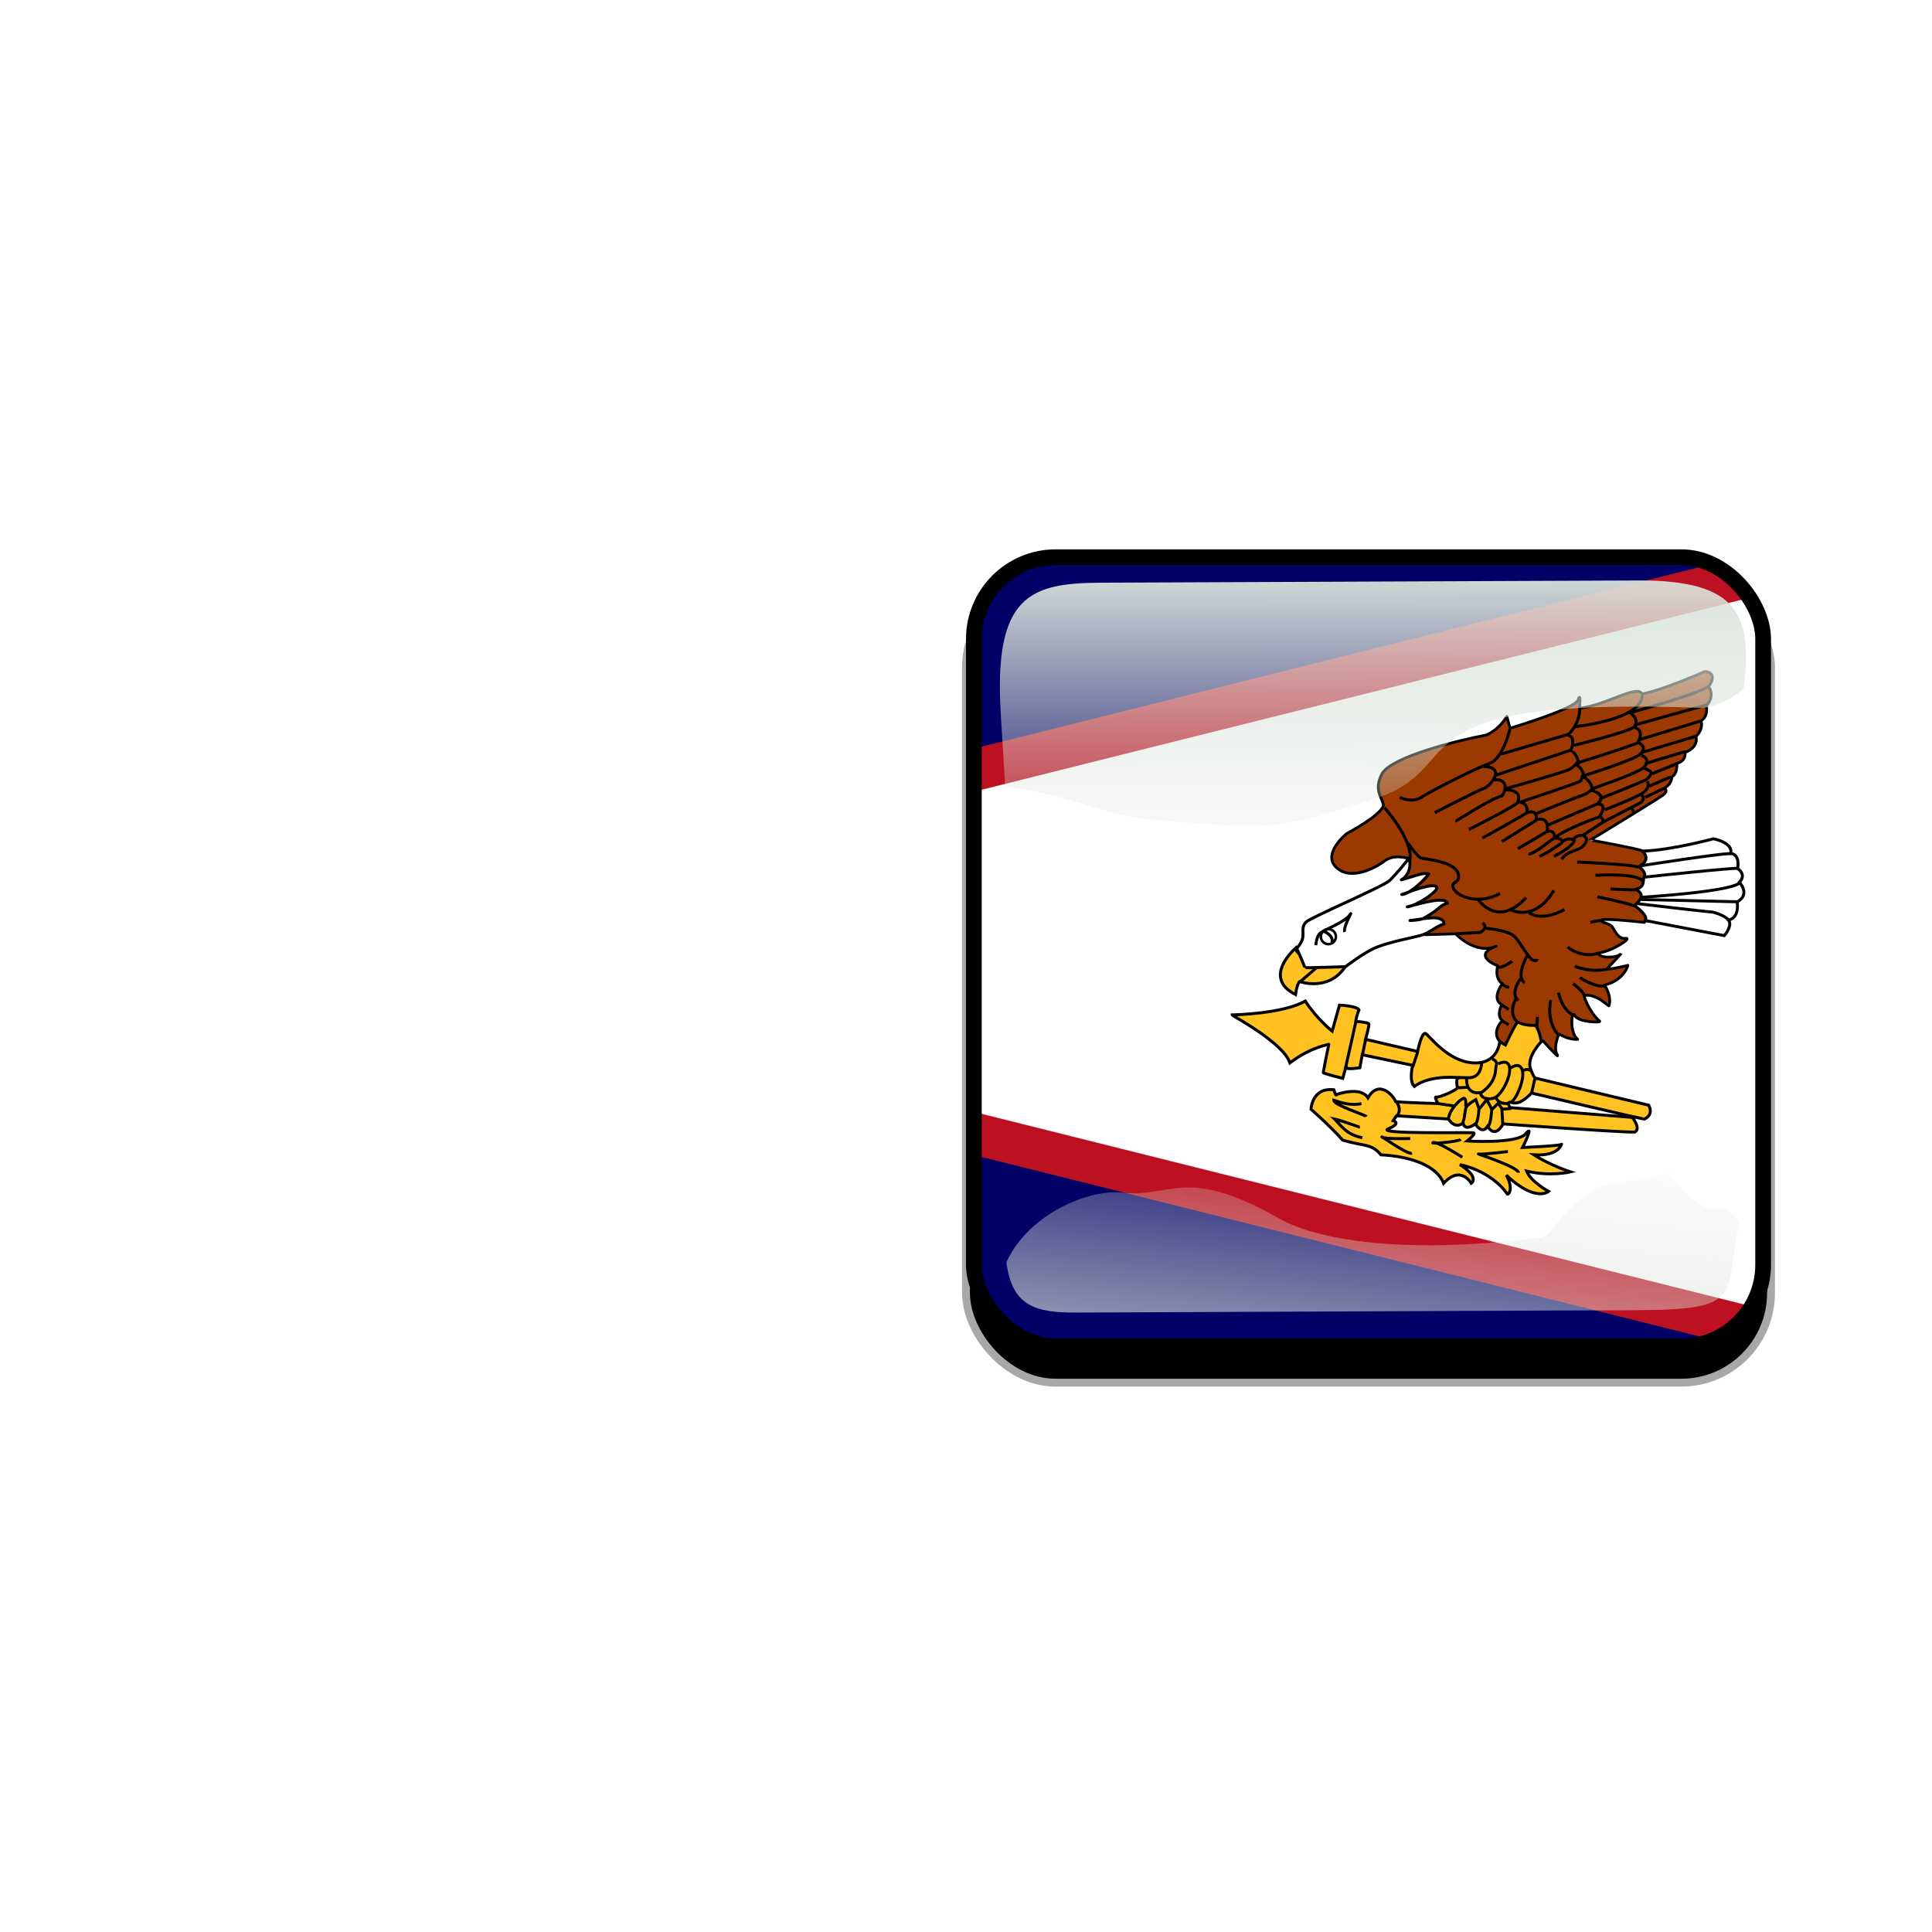 <svg:svg xmlns:dc="http://purl.org/dc/elements/1.1/" xmlns:ns1="http://sodipodi.sourceforge.net/DTD/sodipodi-0.dtd" xmlns:ns2="http://www.inkscape.org/namespaces/inkscape" xmlns:ns3="http://www.w3.org/1999/xlink" xmlns:ns5="http://creativecommons.org/ns#" xmlns:rdf="http://www.w3.org/1999/02/22-rdf-syntax-ns#" xmlns:svg="http://www.w3.org/2000/svg" height="1228.8" id="svg2" version="1.1" viewBox="-486.4 -221.4 1228.8 1228.8" width="1228.8" ns1:docname="template.svg" ns2:version="0.48.1 r9760">
  <svg:defs id="defs4">
    <svg:clipPath clipPathUnits="userSpaceOnUse" id="clipPathFlag">
      <svg:rect height="511" id="rect3918" ry="57" style="fill-opacity:0.67;fill:#000000" width="511" x=".5" y=".5" />
    </svg:clipPath>
    <svg:linearGradient id="linearGradient3852-0" ns2:collect="always">
      <svg:stop id="stop3854-6" offset="0" style="stop-color:#dbe3db" />
      <svg:stop id="stop3856-1" offset="1" style="stop-color:#dbe3db;stop-opacity:0" />
    </svg:linearGradient>
    <svg:linearGradient gradientTransform="matrix(1.157 0 0 1.317 -91.204 -253.99)" gradientUnits="userSpaceOnUse" id="linearGradient5122" x1="342.19" x2="358.08" y1="705.76" y2="523.41" ns2:collect="always" ns3:href="#linearGradient3852-0" />
    <svg:linearGradient gradientTransform="matrix(.953 0 0 .866 11.575 -4.502)" gradientUnits="userSpaceOnUse" id="linearGradient5125" x1="405.26" x2="405.75" y1="118.06" y2="360.92" ns2:collect="always" ns3:href="#linearGradient3852-0" />
    <svg:filter id="filter5740" ns2:collect="always">
      <svg:feGaussianBlur id="feGaussianBlur5742" stdDeviation="5.12" ns2:collect="always" />
    </svg:filter>
    <svg:clipPath clipPathUnits="userSpaceOnUse" id="clipPath5796">
      <svg:rect height="512" id="rect5798" ry="57" style="stroke:#00fa00;stroke-width:20;fill:none" width="512" x="0" y="0" ns2:label="#rect4203" />
    </svg:clipPath>
    <svg:filter id="filter5912" ns2:collect="always">
      <svg:feGaussianBlur id="feGaussianBlur5914" stdDeviation="17.92" ns2:collect="always" />
    </svg:filter>
  </svg:defs>
  <ns1:namedview bordercolor="#666666" borderopacity="1.0" id="base" pagecolor="#ffffff" showgrid="false" ns2:cx="191.61829" ns2:cy="384" ns2:document-units="px" ns2:pageopacity="0.0" ns2:pageshadow="2" ns2:window-height="723" ns2:window-maximized="1" ns2:window-width="1280" ns2:window-x="0" ns2:window-y="24" ns2:zoom="0.65494792" />
  <svg:g id="template-button" ns2:label="template-button">&gt;
  <svg:g id="00" transform="translate(90,90)" ns2:label="00"><svg:rect height="512" id="shadow" ry="57" style="filter:url(#filter5912);stroke:#a8a8a8;stroke-width:5;fill:#000000" width="512" x="38" y="56" ns2:label="#rect4203" /></svg:g>
  <svg:g clip-path="url(#clipPathFlag)" id="01" transform="translate(128,128)" ns2:label="01"><svg:rect height="512" id="mask" ry="57" style="fill:#0000ff" width="512" x="0" y="0" ns2:label="#rect4203" /><svg:g clip-path="url(#clipPath3440)" id="flag" transform="matrix(1.032 0 0 1.032 -512 -16.449)" ns2:label="#g3336"><svg:rect height="496.06" id="rect877" style="stroke-width:1pt;fill:#000066" width="992.13" x="0" y="15.937" /><svg:path d="m-0 263.97 992.13 248.03v-496.06l-992.13 248.03z" id="path1241" style="fill-rule:evenodd;stroke-width:1pt;fill:#bd1021" ns1:nodetypes="cccc" ns2:connector-curvature="0" /><svg:path d="m992.13 42.512v442.91l-885.83-221.46 885.83-221.46z" id="path1244" style="fill-rule:evenodd;stroke-width:1pt;fill:#ffffff" ns1:nodetypes="cccc" ns2:connector-curvature="0" /><svg:g id="g1279" transform="matrix(1.365 0 0 1.365 645.58 82.001)"><svg:path d="m131.81 174.07s-4.538-3.713 0.825-9.695c-2.888-2.475-0.206-7.219-0.206-7.219s-4.951-1.857 0.206-9.489c-3.713-2.475-2.063-8.045-2.063-8.045s-12.17-4.538-0.618-8.869c-9.489 4.125-18.359-5.57-18.359-5.57l-13.82 0.413c-2.344-11.48-20.565-1.51-7.019-34.443-3.507-0.619-7.426-1.65-11.345 1.238-3.92 2.887-15.058 9.075-21.659 2.887s4.331-15.058 4.538-15.264c0.206-0.206 14.645-7.632 16.708-12.582-0.206-3.714-4.744-6.601-0.619-14.646 4.744-7.632 33.826-14.852 47.036-17.327 6.394-2.888 9.282-8.457 9.282-8.457l1.444 5.363s29.291-8.664 30.735-12.789 0.619 3.713 0.619 3.713c11.551-1.031 26.196-10.932 28.259-6.394 9.695-1.856 28.26-10.107 28.26-10.107s6.394-0.206 1.856 6.807c2.888 4.538-0.825 8.457-1.031 8.457-0.207 0 1.237 4.538-2.476 7.013 1.239 3.919-2.269 7.013-2.269 7.013s1.651 4.744-4.95 7.22c0.619 4.125-3.713 4.951-3.713 4.951s0.619 4.332-2.269 6.188c0 3.3-3.3 4.951-3.3 4.951s2.062 1.238-0.826 3.3c-2.887 2.063-32.797 20.421-32.797 20.215 0-0.206 21.865 3.919 23.309 4.744s17.946 11.758 17.946 11.758l-16.709 20.627s-18.564-2.062-19.389-1.031 3.919 1.444 4.95 3.094c1.032 1.65 2.682 5.57 5.982 5.157 3.301-0.413-6.188 5.982-12.376 6.601 0 2.269 7.838 2.475 9.901 0.619 2.063-1.857-4.951 5.363-5.776 6.394s9.283-1.444 9.283-1.444-1.651 6.807-10.52 8.87c3.506 5.776 2.062 9.489 1.856 9.489s-5.776-5.776-11.139-4.745c1.444 5.57 5.776 10.726 7.014 11.552 1.237 0.825-9.695 0.618-11.139-2.476s-2.682 7.426 1.237 10.727c-4.537 0.206-8.457-2.476-8.457-2.476s-2.681 6.188-0.825 9.283c1.857 3.094-6.394-6.189-6.394-6.189l-15.677 6.601-3.507-5.982z" id="path1211" style="stroke-linejoin:round;fill-rule:evenodd;stroke:#000000;stroke-width:1.25;fill:#9c3900" ns1:nodetypes="cccccccccccccccccccccccccccccccccccccccccccccccccccc" ns2:connector-curvature="0" /><svg:path d="m10.652 161.79c0.367 0 22.774-0.368 33.06-6.245 5.143 8.081 12.122 13.591 12.122 13.591l3.306-11.754s8.081 0.367 8.816 2.204c-1.102 2.203-1.469 5.142-1.469 5.142s5.51 0.368 5.877 1.102c0.367 0.735-1.469 6.979-1.469 6.979l23.509 5.51s1.837-9.183 3.673-8.081c1.837 1.102 9.918 12.489 21.305 13.224s12.122-9.551 12.122-9.551l2.571 1.47s4.775-10.285 5.51-10.285 1.837 1.469 8.081 1.469c1.837 2.204 2.572 7.346 2.572 7.346s-6.98 6.98-4.776 12.49 2.572 4.04 2.572 4.04l50.691 12.122s2.572 4.041-1.836 6.245c0 0.367-51.059-11.755-51.059-11.755s-4.776 5.51-8.449 4.408-1.102 2.204-1.102 2.204l55.099 4.408s4.041 5.143 1.102 6.612c-3.673 0.367-59.507-3.673-59.507-3.673s-3.306 6.979-6.979 1.102c-2.571 4.04-5.51-1.102-5.51-1.102s-4.775 3.673-5.51-0.368c-4.041 2.939-6.612-1.836-6.612-1.836l-23.509-1.47-1.469 2.204s4.041 1.102-2.204 3.674c-6.245 2.571 37.467 1.469 38.569 1.836 1.102 0.368-2.938 3.674-2.938 3.674s22.407 1.469 26.447-3.306c4.041-4.776-1.469 6.244-1.469 6.244s17.632-0.734 17.632-1.469-0.368 5.51-12.489 4.775c7.346 4.776 16.529 7.714 16.529 7.714s-9.183 2.204-19.835-0.367c1.836 4.775 9.918 9.183 9.918 9.183s-5.878 5.143-19.102-7.347c3.674 6.612 0.735 9.184 0.368 8.449-0.368-0.735-6.612-9.918-21.305-13.224 9.183 5.877 5.142 8.449 5.142 8.449s-4.775-8.449-12.489 0c-2.939-7.714-14.326-12.122-28.284-12.857-4.408-5.142-6.979-3.673-17.264-6.612-5.877-6.611-14.326-13.958-14.326-13.958s0.367-9.918 10.285-8.816c1.102 3.306 1.102 2.204 1.102 2.204s11.02-4.041 14.326 1.469c4.775-8.449 11.387-1.263 12.489 1.675 3.165 0.464 19.101 0.896 19.101 0.896s-1.837-3.306-0.735-2.938c1.102 0.367 9.918-3.306 9.551-4.408-0.368-1.102-0.735-4.775 0.734-4.408 1.47 0.367-12.489-1.837-20.203 4.041-2.571-2.572-0.735-9.551-0.735-9.551l-22.774-4.775-1.102 5.877s-6.612 1.102-6.245-0.367c0.367-1.47-1.469 5.142-1.469 5.142s-8.816-2.204-8.816-2.571 2.571-13.224 2.571-12.857c0 0.368-7.347 0.735-17.632 8.449-2.939-9.183-26.08-21.305-26.08-21.672z" id="path1173" style="fill-rule:evenodd;stroke:#000000;stroke-width:1pt;fill:#ffc221" ns1:nodetypes="cccccccccccccccccccccccccccccccccccccccccccccccccccccccccccccccccccc" ns2:connector-curvature="0" /><svg:path d="m66.487 165.1-4.775 21.305" id="path1174" style="stroke:#000000;stroke-width:1pt;fill:none" ns2:connector-curvature="0" /><svg:path d="m70.894 173.18-1.469 6.979" id="path1175" style="stroke:#000000;stroke-width:1pt;fill:none" ns2:connector-curvature="0" /><svg:path d="m94.404 178.69-2.204 6.612" id="path1176" style="stroke:#000000;stroke-width:1pt;fill:none" ns2:connector-curvature="0" /><svg:path d="m135.18 223.5c-0.367 0-11.754 1.469-13.224 1.102-1.469-0.367 17.999 5.877 17.999 8.448" id="path1177" style="stroke:#000000;stroke-width:1pt;fill:none" ns2:connector-curvature="0" /><svg:path d="m114.61 226.08s-11.388-7.346-13.224-6.612c-1.837 0.735 11.387-0.367 12.489-1.469" id="path1179" style="stroke:#000000;stroke-width:1pt;fill:none" ns2:connector-curvature="0" /><svg:path d="m91.098 217.63s-11.754 0.367-12.856-0.735 11.387 8.081 13.591 7.347" id="path1180" style="stroke:#000000;stroke-width:1pt;fill:none" ns2:connector-curvature="0" /><svg:path d="m68.323 212.48c-0.367 0-8.081-2.938-11.387-3.674 2.939 2.939 5.143 6.98 12.489 8.449" id="path1181" style="stroke:#000000;stroke-width:1pt;fill:none" ns1:nodetypes="ccc" ns2:connector-curvature="0" /><svg:path d="m71.262 207.71c-0.367-0.735-14.693-5.143-14.693-7.347 3.306 1.102 8.081 2.571 12.489 1.469" id="path1182" style="stroke:#000000;stroke-width:1pt;fill:none" ns1:nodetypes="ccc" ns2:connector-curvature="0" /><svg:path d="m147.3 190.81-1.469 6.611" id="path1183" style="stroke:#000000;stroke-width:1pt;fill:none" ns2:connector-curvature="0" /><svg:path d="m39.304 131.67s-15.428 13.223 0 20.937c0.735-5.143 1.837-5.877 1.837-5.877s12.856 4.775 20.57-6.612c-3.306-4.775-9.183-2.938-9.183-2.938s-12.122-0.001-13.224-5.51z" id="path1184" style="fill-rule:evenodd;stroke:#000000;stroke-width:1pt;fill:#ffc221" ns1:nodetypes="cccccc" ns2:connector-curvature="0" /><svg:path d="m52.161 137.55-10.652 9.183" id="path1185" style="stroke:#000000;stroke-width:1pt;fill:none" ns2:connector-curvature="0" /><svg:path d="m84.969 201.33s2.455 2.707 0.251 6.013" id="path1186" style="stroke:#000000;stroke-width:1pt;fill:none" ns1:nodetypes="cc" ns2:connector-curvature="0" /><svg:path d="m136.65 204.04-4.04 0.368" id="path1187" style="stroke:#000000;stroke-width:1pt;fill:none" ns2:connector-curvature="0" /><svg:path d="m103.59 201.83 7.346 1.102" id="path1188" style="stroke:#000000;stroke-width:1pt;fill:none" ns2:connector-curvature="0" /><svg:path d="m123.35 182.94s0.206 7.426-5.982 7.22c-6.188-0.207-4.126 0.206-4.126 0.206" id="path1189" style="stroke:#000000;stroke-width:1pt;fill:none" ns2:connector-curvature="0" /><svg:path d="m128.1 181.7s2.475 0.825 1.857 2.682c-0.619 1.856 0.618 7.219-6.601 12.376-7.633 1.65-6.807-6.394-6.807-6.394" id="path1190" style="stroke:#000000;stroke-width:1pt;fill:none" ns1:nodetypes="cccc" ns2:connector-curvature="0" /><svg:path d="m130.78 183.97s4.538-2.681 5.157 1.651c0.618 4.331-3.713 12.376-6.807 13.614-3.095 1.237-6.601-0.207-6.189-2.269" id="path1191" style="stroke:#000000;stroke-width:1pt;fill:none" ns2:connector-curvature="0" /><svg:path d="m136.35 185.83s4.126-3.301 5.363 1.031c1.238 4.332-3.3 14.027-5.157 14.233" id="path1192" style="stroke:#000000;stroke-width:1pt;fill:none" ns2:connector-curvature="0" /><svg:path d="m142.12 186.86s2.063-1.031 3.506 0.206" id="path1193" style="stroke:#000000;stroke-width:1pt;fill:none" ns2:connector-curvature="0" /><svg:path d="m135.52 201.71c-0.825 0.206-4.332 0.412-5.569-2.269" id="path1194" style="stroke:#000000;stroke-width:1pt;fill:none" ns2:connector-curvature="0" /><svg:path d="m116.96 194.49c-0.206 0-4.331 0.207-4.331 0.207" id="path1195" style="stroke:#000000;stroke-width:1pt;fill:none" ns2:connector-curvature="0" /><svg:path d="m132.84 210.79-0.412-6.807-1.65-2.269-2.888 2.888s-0.413 6.807-1.65 7.426" id="path1196" style="stroke:#000000;stroke-width:1pt;fill:none" ns2:connector-curvature="0" /><svg:path d="m127.89 204.39c-0.206-0.412-2.269-4.331-2.269-4.331l-3.507 4.331s-0.412 6.189-1.65 6.808" id="path1197" style="stroke:#000000;stroke-width:1pt;fill:none" ns2:connector-curvature="0" /><svg:path d="m122.11 204.18c0-0.206-1.444-4.125-1.444-4.125s-4.125 2.269-4.538 3.919c-0.412 1.65-0.619 6.188-1.65 6.601" id="path1198" style="stroke:#000000;stroke-width:1pt;fill:none" ns2:connector-curvature="0" /><svg:path d="m116.13 203.15s0.413-3.713-0.825-3.713c-1.237 0-6.807 5.157-7.013 9.695" id="path1199" style="stroke:#000000;stroke-width:1pt;fill:none" ns2:connector-curvature="0" /><svg:path d="m39.811 131.78s2.063-2.063 2.682-4.538c0.619-2.475-0.825-5.157 1.65-7.426 2.475-2.269 35.066-16.089 37.748-18.771 2.682-2.681 7.632-8.457 8.251-9.695 0.619-1.238 2.475 6.188-3.094 9.489 5.982-1.651 9.901-3.507 12.376-2.682-2.476 3.507-9.076 9.283-12.17 9.283 7.22-2.682 13.82-4.951 15.677-3.507 1.856 1.444-8.87 8.664-13.202 9.076 7.22-1.856 16.915-4.744 18.152-1.65-3.919 1.238-2.682 2.268-10.726 6.807-1.031 0.826-6.188 1.031-6.188 1.031 6.188-0.619 14.645-3.094 15.47 1.444-4.95 1.856-6.807 4.332-10.932 5.363-4.125 1.032-13.614 2.888-19.39 5.157-5.776 2.269-14.233 8.87-14.233 8.87s-18.358 0.619-18.358 0.412c0-0.206-3.507-8.457-3.713-8.663z" id="path1200" style="stroke-linejoin:round;fill-rule:evenodd;stroke:#000000;stroke-width:1pt;fill:#ffffff" ns1:nodetypes="cccccccccccccccccccc" ns2:connector-curvature="0" /><svg:path d="m48.474 130.34s0.206-4.125 2.063-5.569c1.857-1.444 11.139-4.951 13.202-8.045 2.063-3.094-3.094 5.363-2.269 7.632" id="path1201" style="stroke:#000000;stroke-width:1pt;fill:none" ns2:connector-curvature="0" /><svg:path d="m52.187 124.15s4.538 1.651 3.507 5.157" id="path1202" style="stroke:#000000;stroke-width:1pt;fill:none" ns1:nodetypes="cc" ns2:connector-curvature="0" /><svg:path d="m57.344 126.01c0 2.164-1.755 3.919-3.919 3.919s-3.919-1.755-3.919-3.919 1.755-3.919 3.919-3.919 3.919 1.755 3.919 3.919z" id="path1203" style="stroke:#000000;stroke-width:1pt;fill:none" transform="matrix(.868 0 0 .868 7.751 17.095)" ns1:cx="53.424984" ns1:cy="126.00733" ns1:rx="3.9191821" ns1:ry="3.9191821" ns1:type="arc" /><svg:path d="m197.2 119.2 35.685 6.807s3.92-4.538 1.857-7.013c5.363-1.237 3.919-8.251 3.919-8.251s6.188-2.681 1.031-8.87c3.508-3.506-0.825-6.188-0.825-6.188s1.444-6.188-3.094-6.807c1.238-4.95-7.838-6.601-7.838-6.601s-18.771 5.157-31.973 5.569c4.332 4.332-1.65 7.013-1.65 7.013s3.507 2.475 2.475 4.538c-1.031 2.063 0.619 4.332-3.919 5.776 5.982 2.682-0.619 7.219-0.619 7.219s6.601 4.538 4.951 6.807z" id="path1205" style="fill-rule:evenodd;stroke:#000000;stroke-width:1pt;fill:#ffffff" ns1:nodetypes="cccccccccccccc" ns2:connector-curvature="0" /><svg:path d="m193.69 111.57s31.56 3.713 33.004 3.713 7.013 1.857 8.045 3.713" id="path1206" style="stroke:#000000;stroke-width:1pt;fill:none" ns2:connector-curvature="0" /><svg:path d="m195.34 109.71 43.936 1.031" id="path1207" style="stroke:#000000;stroke-width:1pt;fill:none" ns2:connector-curvature="0" /><svg:path d="m195.55 108.68s41.667-2.475 44.555-6.807" id="path1208" style="stroke:#000000;stroke-width:1pt;fill:none" ns2:connector-curvature="0" /><svg:path d="m196.78 99.604s41.874-4.538 42.287-3.919" id="path1209" style="stroke:#000000;stroke-width:1pt;fill:none" ns2:connector-curvature="0" /><svg:path d="m195.34 94.447s40.636-6.394 41.048-5.363" id="path1210" style="stroke:#000000;stroke-width:1pt;fill:none" ns2:connector-curvature="0" /><svg:path d="m79.416 68.251s12.789 14.027 11.551 23.515" id="path1212" style="stroke:#000000;stroke-width:1pt;fill:none" ns2:connector-curvature="0" /><svg:path d="m90.142 84.34s4.125 5.982 5.776 6.601 16.09 1.444 16.915 7.632c0.825 3.919-3.094 2.681-2.475 5.569 1.031 3.713 10.726 8.457 21.246 2.888" id="path1213" style="stroke:#000000;stroke-width:1pt;fill:none" ns1:nodetypes="ccccc" ns2:connector-curvature="0" /><svg:path d="m121.91 109.92s8.663 12.789 21.452-1.031" id="path1214" style="stroke:#000000;stroke-width:1pt;fill:none" ns2:connector-curvature="0" /><svg:path d="m136.76 114.46s10.52 5.569 19.183-8.87" id="path1215" style="stroke:#000000;stroke-width:1pt;fill:none" ns1:nodetypes="cc" ns2:connector-curvature="0" /><svg:path d="m144.8 115.69s5.157 4.332 15.884-1.443" id="path1216" style="stroke:#000000;stroke-width:1pt;fill:none" ns1:nodetypes="cc" ns2:connector-curvature="0" /><svg:path d="m175.54 108.47s15.883 3.3 16.915 4.332" id="path1217" style="stroke:#000000;stroke-width:1pt;fill:none" ns2:connector-curvature="0" /><svg:path d="m181.52 104.97c0.206 0 11.139 0.413 11.139 0.413" id="path1218" style="stroke:#000000;stroke-width:1pt;fill:none" ns2:connector-curvature="0" /><svg:path d="m174.71 98.779s18.977-1.238 21.453 2.682" id="path1219" style="stroke:#000000;stroke-width:1pt;fill:none" ns2:connector-curvature="0" /><svg:path d="m166.46 92.797s26.61 1.031 27.847 2.475" id="path1220" style="stroke:#000000;stroke-width:1pt;fill:none" ns2:connector-curvature="0" /><svg:path d="m172.44 120.02s4.538-1.237 5.157-0.618" id="path1221" style="stroke:#000000;stroke-width:1pt;fill:none" ns2:connector-curvature="0" /><svg:path d="m162.13 131.16s5.982 5.157 13.615 2.888" id="path1222" style="stroke:#000000;stroke-width:1pt;fill:none" ns2:connector-curvature="0" /><svg:path d="m165.43 139.83s6.807 3.094 14.852 1.237" id="path1223" style="stroke:#000000;stroke-width:1pt;fill:none" ns2:connector-curvature="0" /><svg:path d="m167.7 144.98s6.807 4.538 11.345 3.712" id="path1224" style="stroke:#000000;stroke-width:1pt;fill:none" ns2:connector-curvature="0" /><svg:path d="m164.61 147.67s4.744 3.507 4.95 5.363" id="path1225" style="stroke:#000000;stroke-width:1pt;fill:none" ns2:connector-curvature="0" /><svg:path d="m158.01 151.79s1.444 7.425 6.601 10.107" id="path1226" style="stroke:#000000;stroke-width:1pt;fill:none" ns2:connector-curvature="0" /><svg:path d="m154.5 155.09s-2.269 9.695 3.507 15.677" id="path1227" style="stroke:#000000;stroke-width:1pt;fill:none" ns2:connector-curvature="0" /><svg:path d="m148.52 162.72c0 0.206-0.412 4.538-0.206 4.951" id="path1228" style="stroke:#000000;stroke-width:1pt;fill:none" ns2:connector-curvature="0" /><svg:path d="m111.39 125.18 11.139-0.619s4.125-1.65 1.237-4.331" id="path1229" style="stroke:#000000;stroke-width:1pt;fill:none" ns2:connector-curvature="0" /><svg:path d="m125.21 122.71c0.207 0 10.52 0.825 13.202 3.919 2.681 3.094 5.982 9.282 7.838 10.314 1.857 1.031 2.269-0.413 2.269-0.413" id="path1230" style="stroke:#000000;stroke-width:1pt;fill:none" ns2:connector-curvature="0" /><svg:path d="m143.98 134.88s-5.569 9.489-1.237 12.377" id="path1231" style="stroke:#000000;stroke-width:1pt;fill:none" ns2:connector-curvature="0" /><svg:path d="m140.88 145.4s-4.95 6.601-1.031 9.901" id="path1232" style="stroke:#000000;stroke-width:1pt;fill:none" ns2:connector-curvature="0" /><svg:path d="m138.82 154.47s-3.919 6.395 0.826 10.726" id="path1233" style="stroke:#000000;stroke-width:1pt;fill:none" ns2:connector-curvature="0" /><svg:path d="m137.09 137.51c-0.266 0.266-4.791 3.46-6.388 2.662" id="path1235" style="stroke:#000000;stroke-width:1pt;fill:none" ns2:connector-curvature="0" /><svg:path d="m132.3 147.62s1.863 1.863 3.46 1.597" id="path1236" style="stroke:#000000;stroke-width:1pt;fill:none" ns2:connector-curvature="0" /><svg:path d="m132.52 157.3 2.973 2.039" id="path1237" style="stroke:#000000;stroke-width:1pt;fill:none" ns1:nodetypes="cc" ns2:connector-curvature="0" /><svg:path d="m132.92 164.71 2.572 1.552" id="path1238" style="stroke:#000000;stroke-width:1pt;fill:none" ns1:nodetypes="cc" ns2:connector-curvature="0" /><svg:path d="m86.33 63.544s5.423 2.82 9.761 0c4.339-2.82 25.162-13.448 30.585-15.184 5.422-1.735 8.459-11.713 9.544-16.051" id="path1246" style="stroke:#000000;stroke-width:1pt;fill:none" ns2:connector-curvature="0" /><svg:path d="m132.1 44.022 30.368-8.893s4.989-4.121 5.206-11.713" id="path1247" style="stroke:#000000;stroke-width:1pt;fill:none" ns2:connector-curvature="0" /><svg:path d="m165.5 31.658s30.367-3.037 30.367-14.316" id="path1248" style="stroke:#000000;stroke-width:1pt;fill:none" ns2:connector-curvature="0" /><svg:path d="m191.1 25.15s31.886-8.676 34.923-11.93" id="path1249" style="stroke:#000000;stroke-width:1pt;fill:none" ns2:connector-curvature="0" /><svg:path d="m102.16 70.485s19.305-9.978 22.342-11.062c3.036-1.085 9.977-9.761-0.434-9.761" id="path1250" style="stroke:#000000;stroke-width:1pt;fill:none" ns2:connector-curvature="0" /><svg:path d="m111.49 74.389c0.217 0 15.834-10.195 21.04-11.496 2.82-3.904 1.302-8.026-3.47-7.158" id="path1251" style="stroke:#000000;stroke-width:1pt;fill:none" ns1:nodetypes="ccc" ns2:connector-curvature="0" /><svg:path d="m133.83 60.29c0.434-0.217 8.46-0.434 5.64 5.857-4.12 3.037-21.908 11.93-21.908 11.93" id="path1252" style="stroke:#000000;stroke-width:1pt;fill:none" ns1:nodetypes="ccc" ns2:connector-curvature="0" /><svg:path d="m129.71 53.566 33.84-11.28s2.82-5.857-1.301-6.724" id="path1253" style="stroke:#000000;stroke-width:1pt;fill:none" ns2:connector-curvature="0" /><svg:path d="m190.45 25.367c0 0.217 4.339 2.603 1.736 6.507-4.772 2.82-27.331 8.243-27.331 8.243" id="path1254" style="stroke:#000000;stroke-width:1pt;fill:none" ns1:nodetypes="ccc" ns2:connector-curvature="0" /><svg:path d="m224.72 21.897-31.886 8.893" id="path1255" style="stroke:#000000;stroke-width:1pt;fill:none" ns2:connector-curvature="0" /><svg:path d="m222.33 29.055-27.764 8.46" id="path1256" style="stroke:#000000;stroke-width:1pt;fill:none" ns2:connector-curvature="0" /><svg:path d="m219.95 35.996-24.511 7.375" id="path1257" style="stroke:#000000;stroke-width:1pt;fill:none" ns2:connector-curvature="0" /><svg:path d="m215.39 42.937c-0.651 0-18.22 5.423-18.22 5.423" id="path1258" style="stroke:#000000;stroke-width:1pt;fill:none" ns2:connector-curvature="0" /><svg:path d="m211.49 48.36-11.28 4.555" id="path1259" style="stroke:#000000;stroke-width:1pt;fill:none" ns2:connector-curvature="0" /><svg:path d="m208.67 54.433c-0.434 0-9.761 4.121-9.761 4.121" id="path1260" style="stroke:#000000;stroke-width:1pt;fill:none" ns2:connector-curvature="0" /><svg:path d="m205.85 59.422-8.676 4.121" id="path1261" style="stroke:#000000;stroke-width:1pt;fill:none" ns2:connector-curvature="0" /><svg:path d="m190.88 68.75s1.085 0.434 0.868 1.735" id="path1262" style="stroke:#000000;stroke-width:1pt;fill:none" ns2:connector-curvature="0" /><svg:path d="m168.97 80.68s3.688 1.301 0.217 4.772c-1.735 2.386-6.724 1.735-9.761 6.074" id="path1263" style="stroke:#000000;stroke-width:1pt;fill:none" ns1:nodetypes="ccc" ns2:connector-curvature="0" /><svg:path d="m192.62 32.092s4.556 1.085 1.085 6.941c-9.111 3.471-27.548 9.11-27.548 9.11s-0.867 1.518-3.253 2.82c-2.386 1.301-28.632 8.676-28.632 8.676" id="path1264" style="stroke:#000000;stroke-width:1pt;fill:none" ns1:nodetypes="ccccc" ns2:connector-curvature="0" /><svg:path d="m194.14 38.816s4.989 2.169 0 5.857c-5.64 3.254-25.379 9.327-25.379 9.327s-0.217 1.735-1.084 2.386c-0.868 0.651-26.897 9.327-26.897 9.327" id="path1265" style="stroke:#000000;stroke-width:1pt;fill:none" ns1:nodetypes="ccccc" ns2:connector-curvature="0" /><svg:path d="m195.44 44.672s5.206 1.518 0.651 5.856c-5.423 3.254-22.776 9.11-22.776 9.11s-1.735 2.169-4.555 3.037c-2.82 0.868-20.823 8.243-20.823 8.243" id="path1266" style="stroke:#000000;stroke-width:1pt;fill:none" ns1:nodetypes="ccccc" ns2:connector-curvature="0" /><svg:path d="m196.74 50.529c1.519 0.651 5.64 1.302 0.651 5.206-5.856 2.603-20.172 8.243-20.172 8.243l-1.302 2.386-22.775 9.761" id="path1267" style="stroke:#000000;stroke-width:1pt;fill:none" ns1:nodetypes="ccccc" ns2:connector-curvature="0" /><svg:path d="m198.04 56.386s2.169 2.603-2.603 5.64c-5.206 2.82-16.485 7.158-16.485 7.158" id="path1268" style="stroke:#000000;stroke-width:1pt;fill:none" ns1:nodetypes="ccc" ns2:connector-curvature="0" /><svg:path d="m195.44 62.459s2.386 1.518-0.65 3.688c-3.471 1.735-17.136 8.893-17.136 8.893l-8.894 5.857" id="path1269" style="stroke:#000000;stroke-width:1pt;fill:none" ns1:nodetypes="cccc" ns2:connector-curvature="0" /><svg:path d="m164.2 42.503c0 0.217 3.688 3.254 2.386 6.724 3.254 2.386 2.603 4.989 2.603 4.989s4.555 2.603 3.905 6.29c4.555 1.085 4.338 3.688 4.338 3.688l-1.519 2.386s4.555-0.217 0.651 5.64c2.386 1.302 1.302 2.82 1.302 2.82" id="path1270" style="stroke:#000000;stroke-width:1pt;fill:none" ns1:nodetypes="cccccccc" ns2:connector-curvature="0" /><svg:path d="m176.56 72.437c-0.651 0-15.834 5.64-19.739 9.11" id="path1271" style="stroke:#000000;stroke-width:1pt;fill:none" ns2:connector-curvature="0" /><svg:path d="m139.91 65.713s4.555-0.217 3.905 4.772c5.206-1.735 4.121 3.254 4.121 3.254s6.073-2.386 4.989 5.206c3.904-0.868 3.253 3.037 3.253 3.037s3.471-0.217 3.471 1.735c2.386-2.169 4.989-1.085 4.989-1.085s1.735-2.386 4.121-1.735" id="path1272" style="stroke:#000000;stroke-width:1pt;fill:none" ns1:nodetypes="cccccccc" ns2:connector-curvature="0" /><svg:path d="m144.03 70.268c0 0.434-20.39 11.713-20.39 11.713" id="path1273" style="stroke:#000000;stroke-width:1pt;fill:none" ns1:nodetypes="cc" ns2:connector-curvature="0" /><svg:path d="m147.93 73.955-15.401 9.544" id="path1274" style="stroke:#000000;stroke-width:1pt;fill:none" ns2:connector-curvature="0" /><svg:path d="m153.14 78.727c0 0.217-13.449 8.026-13.449 8.026" id="path1275" style="stroke:#000000;stroke-width:1pt;fill:none" ns2:connector-curvature="0" /><svg:path d="m156.18 81.764s-9.544 7.809-11.713 7.375" id="path1276" style="stroke:#000000;stroke-width:1pt;fill:none" ns2:connector-curvature="0" /><svg:path d="m159.43 84.15s-5.423 4.121-9.978 6.074" id="path1277" style="stroke:#000000;stroke-width:1pt;fill:none" ns2:connector-curvature="0" /><svg:path d="m165.07 82.415s1.735 2.169-9.11 7.809" id="path1278" style="stroke:#000000;stroke-width:1pt;fill:none" ns1:nodetypes="cc" ns2:connector-curvature="0" /></svg:g></svg:g></svg:g>
  <svg:g id="02" transform="translate(0,38)" ns2:label="02"><svg:path d="m214.21 111.21c-45.245 0.188-68.716 7.731-64.094 83.553l2.825 46.345c47.474 5.512 56.664 18.445 104.36 21.914 68.073 4.951 67.937 5.421 130.56-14.384 62.628-19.805 5.825-65.247 207.32-57.82 4.603 0.17 17.314-3.053 27.462-12.15 5.582-46.524-2.784-69.143-66.934-68.876z" id="path3862-8" style="color:#000000;fill:url(#linearGradient5125)" ns1:nodetypes="sscssscss" ns2:connector-curvature="0" /><svg:path d="m531.03 495.17c-31.605 19.022-27.601 31.26-37.913 32.573-94.704 12.053-145.98-0.727-165.8-12.061-59.588-34.078-68.468-13.014-100.22-16.574-20.115-2.255-59.245 12.984-73.388 44.344 3.472 27.608 18.111 32.098 44.281 31.986l356.06-1.527c69.692-0.299 56.335-8.493 65.543-56.039-14.772-21.671-13.157 9.109-44.224-30.717z" id="path3079-9" style="color:#000000;fill:url(#linearGradient5122)" ns1:nodetypes="cssscssccc" ns2:connector-curvature="0" /><svg:rect clip-path="url(#clipPath5796)" height="512" id="rect5734" ry="57" style="filter:url(#filter5740);stroke:#000000;stroke-width:20;fill:none" transform="translate(128,90)" width="512" x="0" y="0" ns2:label="#rect4203" /></svg:g>
 </svg:g>
</svg:svg>